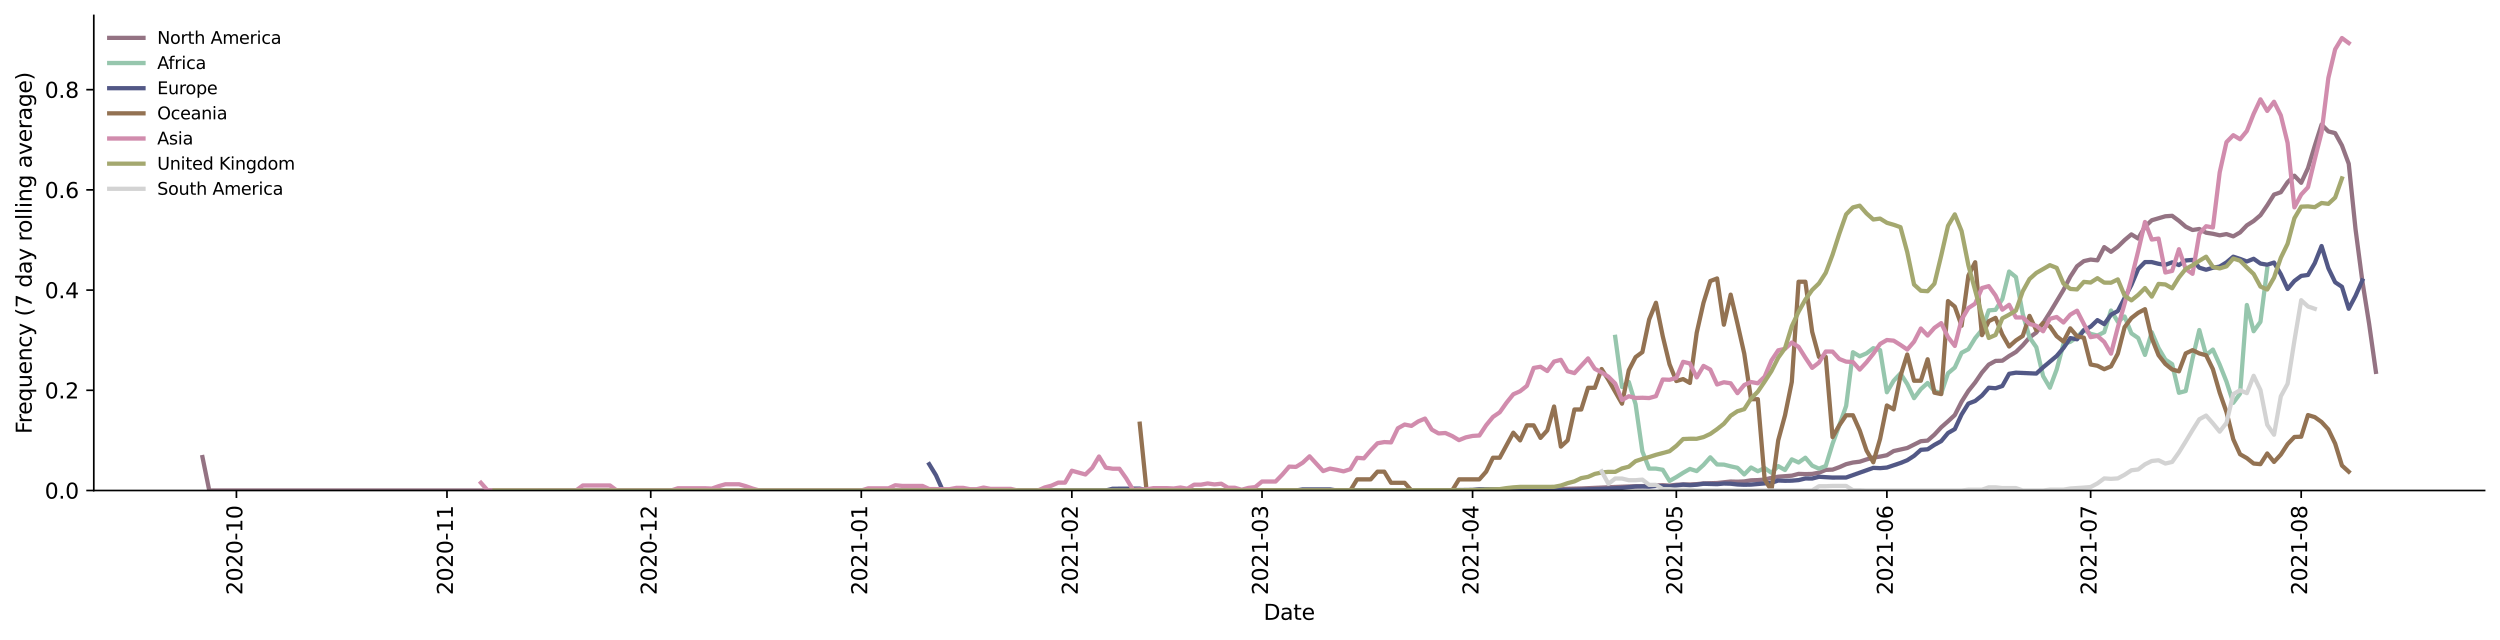 <?xml version="1.0" encoding="utf-8" standalone="no"?>
<!DOCTYPE svg PUBLIC "-//W3C//DTD SVG 1.1//EN"
  "http://www.w3.org/Graphics/SVG/1.1/DTD/svg11.dtd">
<svg height="298.621pt" version="1.1" viewBox="0 0 1166.981 298.621" width="1166.981pt" xmlns="http://www.w3.org/2000/svg" xmlns:xlink="http://www.w3.org/1999/xlink">
 <defs>
  <style type="text/css">*{stroke-linecap:butt;stroke-linejoin:round;}</style>
 </defs>
 <g id="figure_1">
  <g id="patch_1">
   <path d="M 0 298.621 
L 1166.981 298.621 
L 1166.981 0 
L 0 0 
z
" style="fill:#ffffff;"/>
  </g>
  <g id="axes_1">
   <g id="patch_2">
    <path d="M 43.781 228.96 
L 1159.781 228.96 
L 1159.781 7.2 
L 43.781 7.2 
z
" style="fill:#ffffff;"/>
   </g>
   <g id="matplotlib.axis_1">
    <g id="xtick_1">
     <g id="line2d_1">
      <defs>
       <path d="M 0 0 
L 0 3.5 
" id="m9fa4b005be" style="stroke:#000000;stroke-width:0.8;"/>
      </defs>
      <g>
       <use style="stroke:#000000;stroke-width:0.8;" x="110.361" xlink:href="#m9fa4b005be" y="228.96"/>
      </g>
     </g>
     <g id="text_1">
      <!-- 2020-10 -->
      <g transform="translate(113.12 277.743)rotate(-90)scale(0.1 -0.1)">
       <defs>
        <path d="M 1228 531 
L 3431 531 
L 3431 0 
L 469 0 
L 469 531 
Q 828 903 1448 1529 
Q 2069 2156 2228 2338 
Q 2531 2678 2651 2914 
Q 2772 3150 2772 3378 
Q 2772 3750 2511 3984 
Q 2250 4219 1831 4219 
Q 1534 4219 1204 4116 
Q 875 4013 500 3803 
L 500 4441 
Q 881 4594 1212 4672 
Q 1544 4750 1819 4750 
Q 2544 4750 2975 4387 
Q 3406 4025 3406 3419 
Q 3406 3131 3298 2873 
Q 3191 2616 2906 2266 
Q 2828 2175 2409 1742 
Q 1991 1309 1228 531 
z
" id="DejaVuSans-32" transform="scale(0.016)"/>
        <path d="M 2034 4250 
Q 1547 4250 1301 3770 
Q 1056 3291 1056 2328 
Q 1056 1369 1301 889 
Q 1547 409 2034 409 
Q 2525 409 2770 889 
Q 3016 1369 3016 2328 
Q 3016 3291 2770 3770 
Q 2525 4250 2034 4250 
z
M 2034 4750 
Q 2819 4750 3233 4129 
Q 3647 3509 3647 2328 
Q 3647 1150 3233 529 
Q 2819 -91 2034 -91 
Q 1250 -91 836 529 
Q 422 1150 422 2328 
Q 422 3509 836 4129 
Q 1250 4750 2034 4750 
z
" id="DejaVuSans-30" transform="scale(0.016)"/>
        <path d="M 313 2009 
L 1997 2009 
L 1997 1497 
L 313 1497 
L 313 2009 
z
" id="DejaVuSans-2d" transform="scale(0.016)"/>
        <path d="M 794 531 
L 1825 531 
L 1825 4091 
L 703 3866 
L 703 4441 
L 1819 4666 
L 2450 4666 
L 2450 531 
L 3481 531 
L 3481 0 
L 794 0 
L 794 531 
z
" id="DejaVuSans-31" transform="scale(0.016)"/>
       </defs>
       <use xlink:href="#DejaVuSans-32"/>
       <use x="63.623" xlink:href="#DejaVuSans-30"/>
       <use x="127.246" xlink:href="#DejaVuSans-32"/>
       <use x="190.869" xlink:href="#DejaVuSans-30"/>
       <use x="254.492" xlink:href="#DejaVuSans-2d"/>
       <use x="290.576" xlink:href="#DejaVuSans-31"/>
       <use x="354.199" xlink:href="#DejaVuSans-30"/>
      </g>
     </g>
    </g>
    <g id="xtick_2">
     <g id="line2d_2">
      <g>
       <use style="stroke:#000000;stroke-width:0.8;" x="208.645" xlink:href="#m9fa4b005be" y="228.96"/>
      </g>
     </g>
     <g id="text_2">
      <!-- 2020-11 -->
      <g transform="translate(211.404 277.743)rotate(-90)scale(0.1 -0.1)">
       <use xlink:href="#DejaVuSans-32"/>
       <use x="63.623" xlink:href="#DejaVuSans-30"/>
       <use x="127.246" xlink:href="#DejaVuSans-32"/>
       <use x="190.869" xlink:href="#DejaVuSans-30"/>
       <use x="254.492" xlink:href="#DejaVuSans-2d"/>
       <use x="290.576" xlink:href="#DejaVuSans-31"/>
       <use x="354.199" xlink:href="#DejaVuSans-31"/>
      </g>
     </g>
    </g>
    <g id="xtick_3">
     <g id="line2d_3">
      <g>
       <use style="stroke:#000000;stroke-width:0.8;" x="303.759" xlink:href="#m9fa4b005be" y="228.96"/>
      </g>
     </g>
     <g id="text_3">
      <!-- 2020-12 -->
      <g transform="translate(306.518 277.743)rotate(-90)scale(0.1 -0.1)">
       <use xlink:href="#DejaVuSans-32"/>
       <use x="63.623" xlink:href="#DejaVuSans-30"/>
       <use x="127.246" xlink:href="#DejaVuSans-32"/>
       <use x="190.869" xlink:href="#DejaVuSans-30"/>
       <use x="254.492" xlink:href="#DejaVuSans-2d"/>
       <use x="290.576" xlink:href="#DejaVuSans-31"/>
       <use x="354.199" xlink:href="#DejaVuSans-32"/>
      </g>
     </g>
    </g>
    <g id="xtick_4">
     <g id="line2d_4">
      <g>
       <use style="stroke:#000000;stroke-width:0.8;" x="402.043" xlink:href="#m9fa4b005be" y="228.96"/>
      </g>
     </g>
     <g id="text_4">
      <!-- 2021-01 -->
      <g transform="translate(404.802 277.743)rotate(-90)scale(0.1 -0.1)">
       <use xlink:href="#DejaVuSans-32"/>
       <use x="63.623" xlink:href="#DejaVuSans-30"/>
       <use x="127.246" xlink:href="#DejaVuSans-32"/>
       <use x="190.869" xlink:href="#DejaVuSans-31"/>
       <use x="254.492" xlink:href="#DejaVuSans-2d"/>
       <use x="290.576" xlink:href="#DejaVuSans-30"/>
       <use x="354.199" xlink:href="#DejaVuSans-31"/>
      </g>
     </g>
    </g>
    <g id="xtick_5">
     <g id="line2d_5">
      <g>
       <use style="stroke:#000000;stroke-width:0.8;" x="500.327" xlink:href="#m9fa4b005be" y="228.96"/>
      </g>
     </g>
     <g id="text_5">
      <!-- 2021-02 -->
      <g transform="translate(503.086 277.743)rotate(-90)scale(0.1 -0.1)">
       <use xlink:href="#DejaVuSans-32"/>
       <use x="63.623" xlink:href="#DejaVuSans-30"/>
       <use x="127.246" xlink:href="#DejaVuSans-32"/>
       <use x="190.869" xlink:href="#DejaVuSans-31"/>
       <use x="254.492" xlink:href="#DejaVuSans-2d"/>
       <use x="290.576" xlink:href="#DejaVuSans-30"/>
       <use x="354.199" xlink:href="#DejaVuSans-32"/>
      </g>
     </g>
    </g>
    <g id="xtick_6">
     <g id="line2d_6">
      <g>
       <use style="stroke:#000000;stroke-width:0.8;" x="589.099" xlink:href="#m9fa4b005be" y="228.96"/>
      </g>
     </g>
     <g id="text_6">
      <!-- 2021-03 -->
      <g transform="translate(591.859 277.743)rotate(-90)scale(0.1 -0.1)">
       <defs>
        <path d="M 2597 2516 
Q 3050 2419 3304 2112 
Q 3559 1806 3559 1356 
Q 3559 666 3084 287 
Q 2609 -91 1734 -91 
Q 1441 -91 1130 -33 
Q 819 25 488 141 
L 488 750 
Q 750 597 1062 519 
Q 1375 441 1716 441 
Q 2309 441 2620 675 
Q 2931 909 2931 1356 
Q 2931 1769 2642 2001 
Q 2353 2234 1838 2234 
L 1294 2234 
L 1294 2753 
L 1863 2753 
Q 2328 2753 2575 2939 
Q 2822 3125 2822 3475 
Q 2822 3834 2567 4026 
Q 2313 4219 1838 4219 
Q 1578 4219 1281 4162 
Q 984 4106 628 3988 
L 628 4550 
Q 988 4650 1302 4700 
Q 1616 4750 1894 4750 
Q 2613 4750 3031 4423 
Q 3450 4097 3450 3541 
Q 3450 3153 3228 2886 
Q 3006 2619 2597 2516 
z
" id="DejaVuSans-33" transform="scale(0.016)"/>
       </defs>
       <use xlink:href="#DejaVuSans-32"/>
       <use x="63.623" xlink:href="#DejaVuSans-30"/>
       <use x="127.246" xlink:href="#DejaVuSans-32"/>
       <use x="190.869" xlink:href="#DejaVuSans-31"/>
       <use x="254.492" xlink:href="#DejaVuSans-2d"/>
       <use x="290.576" xlink:href="#DejaVuSans-30"/>
       <use x="354.199" xlink:href="#DejaVuSans-33"/>
      </g>
     </g>
    </g>
    <g id="xtick_7">
     <g id="line2d_7">
      <g>
       <use style="stroke:#000000;stroke-width:0.8;" x="687.384" xlink:href="#m9fa4b005be" y="228.96"/>
      </g>
     </g>
     <g id="text_7">
      <!-- 2021-04 -->
      <g transform="translate(690.143 277.743)rotate(-90)scale(0.1 -0.1)">
       <defs>
        <path d="M 2419 4116 
L 825 1625 
L 2419 1625 
L 2419 4116 
z
M 2253 4666 
L 3047 4666 
L 3047 1625 
L 3713 1625 
L 3713 1100 
L 3047 1100 
L 3047 0 
L 2419 0 
L 2419 1100 
L 313 1100 
L 313 1709 
L 2253 4666 
z
" id="DejaVuSans-34" transform="scale(0.016)"/>
       </defs>
       <use xlink:href="#DejaVuSans-32"/>
       <use x="63.623" xlink:href="#DejaVuSans-30"/>
       <use x="127.246" xlink:href="#DejaVuSans-32"/>
       <use x="190.869" xlink:href="#DejaVuSans-31"/>
       <use x="254.492" xlink:href="#DejaVuSans-2d"/>
       <use x="290.576" xlink:href="#DejaVuSans-30"/>
       <use x="354.199" xlink:href="#DejaVuSans-34"/>
      </g>
     </g>
    </g>
    <g id="xtick_8">
     <g id="line2d_8">
      <g>
       <use style="stroke:#000000;stroke-width:0.8;" x="782.497" xlink:href="#m9fa4b005be" y="228.96"/>
      </g>
     </g>
     <g id="text_8">
      <!-- 2021-05 -->
      <g transform="translate(785.257 277.743)rotate(-90)scale(0.1 -0.1)">
       <defs>
        <path d="M 691 4666 
L 3169 4666 
L 3169 4134 
L 1269 4134 
L 1269 2991 
Q 1406 3038 1543 3061 
Q 1681 3084 1819 3084 
Q 2600 3084 3056 2656 
Q 3513 2228 3513 1497 
Q 3513 744 3044 326 
Q 2575 -91 1722 -91 
Q 1428 -91 1123 -41 
Q 819 9 494 109 
L 494 744 
Q 775 591 1075 516 
Q 1375 441 1709 441 
Q 2250 441 2565 725 
Q 2881 1009 2881 1497 
Q 2881 1984 2565 2268 
Q 2250 2553 1709 2553 
Q 1456 2553 1204 2497 
Q 953 2441 691 2322 
L 691 4666 
z
" id="DejaVuSans-35" transform="scale(0.016)"/>
       </defs>
       <use xlink:href="#DejaVuSans-32"/>
       <use x="63.623" xlink:href="#DejaVuSans-30"/>
       <use x="127.246" xlink:href="#DejaVuSans-32"/>
       <use x="190.869" xlink:href="#DejaVuSans-31"/>
       <use x="254.492" xlink:href="#DejaVuSans-2d"/>
       <use x="290.576" xlink:href="#DejaVuSans-30"/>
       <use x="354.199" xlink:href="#DejaVuSans-35"/>
      </g>
     </g>
    </g>
    <g id="xtick_9">
     <g id="line2d_9">
      <g>
       <use style="stroke:#000000;stroke-width:0.8;" x="880.781" xlink:href="#m9fa4b005be" y="228.96"/>
      </g>
     </g>
     <g id="text_9">
      <!-- 2021-06 -->
      <g transform="translate(883.541 277.743)rotate(-90)scale(0.1 -0.1)">
       <defs>
        <path d="M 2113 2584 
Q 1688 2584 1439 2293 
Q 1191 2003 1191 1497 
Q 1191 994 1439 701 
Q 1688 409 2113 409 
Q 2538 409 2786 701 
Q 3034 994 3034 1497 
Q 3034 2003 2786 2293 
Q 2538 2584 2113 2584 
z
M 3366 4563 
L 3366 3988 
Q 3128 4100 2886 4159 
Q 2644 4219 2406 4219 
Q 1781 4219 1451 3797 
Q 1122 3375 1075 2522 
Q 1259 2794 1537 2939 
Q 1816 3084 2150 3084 
Q 2853 3084 3261 2657 
Q 3669 2231 3669 1497 
Q 3669 778 3244 343 
Q 2819 -91 2113 -91 
Q 1303 -91 875 529 
Q 447 1150 447 2328 
Q 447 3434 972 4092 
Q 1497 4750 2381 4750 
Q 2619 4750 2861 4703 
Q 3103 4656 3366 4563 
z
" id="DejaVuSans-36" transform="scale(0.016)"/>
       </defs>
       <use xlink:href="#DejaVuSans-32"/>
       <use x="63.623" xlink:href="#DejaVuSans-30"/>
       <use x="127.246" xlink:href="#DejaVuSans-32"/>
       <use x="190.869" xlink:href="#DejaVuSans-31"/>
       <use x="254.492" xlink:href="#DejaVuSans-2d"/>
       <use x="290.576" xlink:href="#DejaVuSans-30"/>
       <use x="354.199" xlink:href="#DejaVuSans-36"/>
      </g>
     </g>
    </g>
    <g id="xtick_10">
     <g id="line2d_10">
      <g>
       <use style="stroke:#000000;stroke-width:0.8;" x="975.895" xlink:href="#m9fa4b005be" y="228.96"/>
      </g>
     </g>
     <g id="text_10">
      <!-- 2021-07 -->
      <g transform="translate(978.654 277.743)rotate(-90)scale(0.1 -0.1)">
       <defs>
        <path d="M 525 4666 
L 3525 4666 
L 3525 4397 
L 1831 0 
L 1172 0 
L 2766 4134 
L 525 4134 
L 525 4666 
z
" id="DejaVuSans-37" transform="scale(0.016)"/>
       </defs>
       <use xlink:href="#DejaVuSans-32"/>
       <use x="63.623" xlink:href="#DejaVuSans-30"/>
       <use x="127.246" xlink:href="#DejaVuSans-32"/>
       <use x="190.869" xlink:href="#DejaVuSans-31"/>
       <use x="254.492" xlink:href="#DejaVuSans-2d"/>
       <use x="290.576" xlink:href="#DejaVuSans-30"/>
       <use x="354.199" xlink:href="#DejaVuSans-37"/>
      </g>
     </g>
    </g>
    <g id="xtick_11">
     <g id="line2d_11">
      <g>
       <use style="stroke:#000000;stroke-width:0.8;" x="1074.179" xlink:href="#m9fa4b005be" y="228.96"/>
      </g>
     </g>
     <g id="text_11">
      <!-- 2021-08 -->
      <g transform="translate(1076.938 277.743)rotate(-90)scale(0.1 -0.1)">
       <defs>
        <path d="M 2034 2216 
Q 1584 2216 1326 1975 
Q 1069 1734 1069 1313 
Q 1069 891 1326 650 
Q 1584 409 2034 409 
Q 2484 409 2743 651 
Q 3003 894 3003 1313 
Q 3003 1734 2745 1975 
Q 2488 2216 2034 2216 
z
M 1403 2484 
Q 997 2584 770 2862 
Q 544 3141 544 3541 
Q 544 4100 942 4425 
Q 1341 4750 2034 4750 
Q 2731 4750 3128 4425 
Q 3525 4100 3525 3541 
Q 3525 3141 3298 2862 
Q 3072 2584 2669 2484 
Q 3125 2378 3379 2068 
Q 3634 1759 3634 1313 
Q 3634 634 3220 271 
Q 2806 -91 2034 -91 
Q 1263 -91 848 271 
Q 434 634 434 1313 
Q 434 1759 690 2068 
Q 947 2378 1403 2484 
z
M 1172 3481 
Q 1172 3119 1398 2916 
Q 1625 2713 2034 2713 
Q 2441 2713 2670 2916 
Q 2900 3119 2900 3481 
Q 2900 3844 2670 4047 
Q 2441 4250 2034 4250 
Q 1625 4250 1398 4047 
Q 1172 3844 1172 3481 
z
" id="DejaVuSans-38" transform="scale(0.016)"/>
       </defs>
       <use xlink:href="#DejaVuSans-32"/>
       <use x="63.623" xlink:href="#DejaVuSans-30"/>
       <use x="127.246" xlink:href="#DejaVuSans-32"/>
       <use x="190.869" xlink:href="#DejaVuSans-31"/>
       <use x="254.492" xlink:href="#DejaVuSans-2d"/>
       <use x="290.576" xlink:href="#DejaVuSans-30"/>
       <use x="354.199" xlink:href="#DejaVuSans-38"/>
      </g>
     </g>
    </g>
    <g id="text_12">
     <!-- Date -->
     <g transform="translate(589.83 289.341)scale(0.1 -0.1)">
      <defs>
       <path d="M 1259 4147 
L 1259 519 
L 2022 519 
Q 2988 519 3436 956 
Q 3884 1394 3884 2338 
Q 3884 3275 3436 3711 
Q 2988 4147 2022 4147 
L 1259 4147 
z
M 628 4666 
L 1925 4666 
Q 3281 4666 3915 4102 
Q 4550 3538 4550 2338 
Q 4550 1131 3912 565 
Q 3275 0 1925 0 
L 628 0 
L 628 4666 
z
" id="DejaVuSans-44" transform="scale(0.016)"/>
       <path d="M 2194 1759 
Q 1497 1759 1228 1600 
Q 959 1441 959 1056 
Q 959 750 1161 570 
Q 1363 391 1709 391 
Q 2188 391 2477 730 
Q 2766 1069 2766 1631 
L 2766 1759 
L 2194 1759 
z
M 3341 1997 
L 3341 0 
L 2766 0 
L 2766 531 
Q 2569 213 2275 61 
Q 1981 -91 1556 -91 
Q 1019 -91 701 211 
Q 384 513 384 1019 
Q 384 1609 779 1909 
Q 1175 2209 1959 2209 
L 2766 2209 
L 2766 2266 
Q 2766 2663 2505 2880 
Q 2244 3097 1772 3097 
Q 1472 3097 1187 3025 
Q 903 2953 641 2809 
L 641 3341 
Q 956 3463 1253 3523 
Q 1550 3584 1831 3584 
Q 2591 3584 2966 3190 
Q 3341 2797 3341 1997 
z
" id="DejaVuSans-61" transform="scale(0.016)"/>
       <path d="M 1172 4494 
L 1172 3500 
L 2356 3500 
L 2356 3053 
L 1172 3053 
L 1172 1153 
Q 1172 725 1289 603 
Q 1406 481 1766 481 
L 2356 481 
L 2356 0 
L 1766 0 
Q 1100 0 847 248 
Q 594 497 594 1153 
L 594 3053 
L 172 3053 
L 172 3500 
L 594 3500 
L 594 4494 
L 1172 4494 
z
" id="DejaVuSans-74" transform="scale(0.016)"/>
       <path d="M 3597 1894 
L 3597 1613 
L 953 1613 
Q 991 1019 1311 708 
Q 1631 397 2203 397 
Q 2534 397 2845 478 
Q 3156 559 3463 722 
L 3463 178 
Q 3153 47 2828 -22 
Q 2503 -91 2169 -91 
Q 1331 -91 842 396 
Q 353 884 353 1716 
Q 353 2575 817 3079 
Q 1281 3584 2069 3584 
Q 2775 3584 3186 3129 
Q 3597 2675 3597 1894 
z
M 3022 2063 
Q 3016 2534 2758 2815 
Q 2500 3097 2075 3097 
Q 1594 3097 1305 2825 
Q 1016 2553 972 2059 
L 3022 2063 
z
" id="DejaVuSans-65" transform="scale(0.016)"/>
      </defs>
      <use xlink:href="#DejaVuSans-44"/>
      <use x="77.002" xlink:href="#DejaVuSans-61"/>
      <use x="138.281" xlink:href="#DejaVuSans-74"/>
      <use x="177.49" xlink:href="#DejaVuSans-65"/>
     </g>
    </g>
   </g>
   <g id="matplotlib.axis_2">
    <g id="ytick_1">
     <g id="line2d_12">
      <defs>
       <path d="M 0 0 
L -3.5 0 
" id="m423ae08503" style="stroke:#000000;stroke-width:0.8;"/>
      </defs>
      <g>
       <use style="stroke:#000000;stroke-width:0.8;" x="43.781" xlink:href="#m423ae08503" y="228.96"/>
      </g>
     </g>
     <g id="text_13">
      <!-- 0.0 -->
      <g transform="translate(20.878 232.759)scale(0.1 -0.1)">
       <defs>
        <path d="M 684 794 
L 1344 794 
L 1344 0 
L 684 0 
L 684 794 
z
" id="DejaVuSans-2e" transform="scale(0.016)"/>
       </defs>
       <use xlink:href="#DejaVuSans-30"/>
       <use x="63.623" xlink:href="#DejaVuSans-2e"/>
       <use x="95.41" xlink:href="#DejaVuSans-30"/>
      </g>
     </g>
    </g>
    <g id="ytick_2">
     <g id="line2d_13">
      <g>
       <use style="stroke:#000000;stroke-width:0.8;" x="43.781" xlink:href="#m423ae08503" y="182.186"/>
      </g>
     </g>
     <g id="text_14">
      <!-- 0.2 -->
      <g transform="translate(20.878 185.985)scale(0.1 -0.1)">
       <use xlink:href="#DejaVuSans-30"/>
       <use x="63.623" xlink:href="#DejaVuSans-2e"/>
       <use x="95.41" xlink:href="#DejaVuSans-32"/>
      </g>
     </g>
    </g>
    <g id="ytick_3">
     <g id="line2d_14">
      <g>
       <use style="stroke:#000000;stroke-width:0.8;" x="43.781" xlink:href="#m423ae08503" y="135.412"/>
      </g>
     </g>
     <g id="text_15">
      <!-- 0.4 -->
      <g transform="translate(20.878 139.211)scale(0.1 -0.1)">
       <use xlink:href="#DejaVuSans-30"/>
       <use x="63.623" xlink:href="#DejaVuSans-2e"/>
       <use x="95.41" xlink:href="#DejaVuSans-34"/>
      </g>
     </g>
    </g>
    <g id="ytick_4">
     <g id="line2d_15">
      <g>
       <use style="stroke:#000000;stroke-width:0.8;" x="43.781" xlink:href="#m423ae08503" y="88.638"/>
      </g>
     </g>
     <g id="text_16">
      <!-- 0.6 -->
      <g transform="translate(20.878 92.437)scale(0.1 -0.1)">
       <use xlink:href="#DejaVuSans-30"/>
       <use x="63.623" xlink:href="#DejaVuSans-2e"/>
       <use x="95.41" xlink:href="#DejaVuSans-36"/>
      </g>
     </g>
    </g>
    <g id="ytick_5">
     <g id="line2d_16">
      <g>
       <use style="stroke:#000000;stroke-width:0.8;" x="43.781" xlink:href="#m423ae08503" y="41.863"/>
      </g>
     </g>
     <g id="text_17">
      <!-- 0.8 -->
      <g transform="translate(20.878 45.663)scale(0.1 -0.1)">
       <use xlink:href="#DejaVuSans-30"/>
       <use x="63.623" xlink:href="#DejaVuSans-2e"/>
       <use x="95.41" xlink:href="#DejaVuSans-38"/>
      </g>
     </g>
    </g>
    <g id="text_18">
     <!-- Frequency (7 day rolling average) -->
     <g transform="translate(14.798 202.529)rotate(-90)scale(0.1 -0.1)">
      <defs>
       <path d="M 628 4666 
L 3309 4666 
L 3309 4134 
L 1259 4134 
L 1259 2759 
L 3109 2759 
L 3109 2228 
L 1259 2228 
L 1259 0 
L 628 0 
L 628 4666 
z
" id="DejaVuSans-46" transform="scale(0.016)"/>
       <path d="M 2631 2963 
Q 2534 3019 2420 3045 
Q 2306 3072 2169 3072 
Q 1681 3072 1420 2755 
Q 1159 2438 1159 1844 
L 1159 0 
L 581 0 
L 581 3500 
L 1159 3500 
L 1159 2956 
Q 1341 3275 1631 3429 
Q 1922 3584 2338 3584 
Q 2397 3584 2469 3576 
Q 2541 3569 2628 3553 
L 2631 2963 
z
" id="DejaVuSans-72" transform="scale(0.016)"/>
       <path d="M 947 1747 
Q 947 1113 1208 752 
Q 1469 391 1925 391 
Q 2381 391 2643 752 
Q 2906 1113 2906 1747 
Q 2906 2381 2643 2742 
Q 2381 3103 1925 3103 
Q 1469 3103 1208 2742 
Q 947 2381 947 1747 
z
M 2906 525 
Q 2725 213 2448 61 
Q 2172 -91 1784 -91 
Q 1150 -91 751 415 
Q 353 922 353 1747 
Q 353 2572 751 3078 
Q 1150 3584 1784 3584 
Q 2172 3584 2448 3432 
Q 2725 3281 2906 2969 
L 2906 3500 
L 3481 3500 
L 3481 -1331 
L 2906 -1331 
L 2906 525 
z
" id="DejaVuSans-71" transform="scale(0.016)"/>
       <path d="M 544 1381 
L 544 3500 
L 1119 3500 
L 1119 1403 
Q 1119 906 1312 657 
Q 1506 409 1894 409 
Q 2359 409 2629 706 
Q 2900 1003 2900 1516 
L 2900 3500 
L 3475 3500 
L 3475 0 
L 2900 0 
L 2900 538 
Q 2691 219 2414 64 
Q 2138 -91 1772 -91 
Q 1169 -91 856 284 
Q 544 659 544 1381 
z
M 1991 3584 
L 1991 3584 
z
" id="DejaVuSans-75" transform="scale(0.016)"/>
       <path d="M 3513 2113 
L 3513 0 
L 2938 0 
L 2938 2094 
Q 2938 2591 2744 2837 
Q 2550 3084 2163 3084 
Q 1697 3084 1428 2787 
Q 1159 2491 1159 1978 
L 1159 0 
L 581 0 
L 581 3500 
L 1159 3500 
L 1159 2956 
Q 1366 3272 1645 3428 
Q 1925 3584 2291 3584 
Q 2894 3584 3203 3211 
Q 3513 2838 3513 2113 
z
" id="DejaVuSans-6e" transform="scale(0.016)"/>
       <path d="M 3122 3366 
L 3122 2828 
Q 2878 2963 2633 3030 
Q 2388 3097 2138 3097 
Q 1578 3097 1268 2742 
Q 959 2388 959 1747 
Q 959 1106 1268 751 
Q 1578 397 2138 397 
Q 2388 397 2633 464 
Q 2878 531 3122 666 
L 3122 134 
Q 2881 22 2623 -34 
Q 2366 -91 2075 -91 
Q 1284 -91 818 406 
Q 353 903 353 1747 
Q 353 2603 823 3093 
Q 1294 3584 2113 3584 
Q 2378 3584 2631 3529 
Q 2884 3475 3122 3366 
z
" id="DejaVuSans-63" transform="scale(0.016)"/>
       <path d="M 2059 -325 
Q 1816 -950 1584 -1140 
Q 1353 -1331 966 -1331 
L 506 -1331 
L 506 -850 
L 844 -850 
Q 1081 -850 1212 -737 
Q 1344 -625 1503 -206 
L 1606 56 
L 191 3500 
L 800 3500 
L 1894 763 
L 2988 3500 
L 3597 3500 
L 2059 -325 
z
" id="DejaVuSans-79" transform="scale(0.016)"/>
       <path id="DejaVuSans-20" transform="scale(0.016)"/>
       <path d="M 1984 4856 
Q 1566 4138 1362 3434 
Q 1159 2731 1159 2009 
Q 1159 1288 1364 580 
Q 1569 -128 1984 -844 
L 1484 -844 
Q 1016 -109 783 600 
Q 550 1309 550 2009 
Q 550 2706 781 3412 
Q 1013 4119 1484 4856 
L 1984 4856 
z
" id="DejaVuSans-28" transform="scale(0.016)"/>
       <path d="M 2906 2969 
L 2906 4863 
L 3481 4863 
L 3481 0 
L 2906 0 
L 2906 525 
Q 2725 213 2448 61 
Q 2172 -91 1784 -91 
Q 1150 -91 751 415 
Q 353 922 353 1747 
Q 353 2572 751 3078 
Q 1150 3584 1784 3584 
Q 2172 3584 2448 3432 
Q 2725 3281 2906 2969 
z
M 947 1747 
Q 947 1113 1208 752 
Q 1469 391 1925 391 
Q 2381 391 2643 752 
Q 2906 1113 2906 1747 
Q 2906 2381 2643 2742 
Q 2381 3103 1925 3103 
Q 1469 3103 1208 2742 
Q 947 2381 947 1747 
z
" id="DejaVuSans-64" transform="scale(0.016)"/>
       <path d="M 1959 3097 
Q 1497 3097 1228 2736 
Q 959 2375 959 1747 
Q 959 1119 1226 758 
Q 1494 397 1959 397 
Q 2419 397 2687 759 
Q 2956 1122 2956 1747 
Q 2956 2369 2687 2733 
Q 2419 3097 1959 3097 
z
M 1959 3584 
Q 2709 3584 3137 3096 
Q 3566 2609 3566 1747 
Q 3566 888 3137 398 
Q 2709 -91 1959 -91 
Q 1206 -91 779 398 
Q 353 888 353 1747 
Q 353 2609 779 3096 
Q 1206 3584 1959 3584 
z
" id="DejaVuSans-6f" transform="scale(0.016)"/>
       <path d="M 603 4863 
L 1178 4863 
L 1178 0 
L 603 0 
L 603 4863 
z
" id="DejaVuSans-6c" transform="scale(0.016)"/>
       <path d="M 603 3500 
L 1178 3500 
L 1178 0 
L 603 0 
L 603 3500 
z
M 603 4863 
L 1178 4863 
L 1178 4134 
L 603 4134 
L 603 4863 
z
" id="DejaVuSans-69" transform="scale(0.016)"/>
       <path d="M 2906 1791 
Q 2906 2416 2648 2759 
Q 2391 3103 1925 3103 
Q 1463 3103 1205 2759 
Q 947 2416 947 1791 
Q 947 1169 1205 825 
Q 1463 481 1925 481 
Q 2391 481 2648 825 
Q 2906 1169 2906 1791 
z
M 3481 434 
Q 3481 -459 3084 -895 
Q 2688 -1331 1869 -1331 
Q 1566 -1331 1297 -1286 
Q 1028 -1241 775 -1147 
L 775 -588 
Q 1028 -725 1275 -790 
Q 1522 -856 1778 -856 
Q 2344 -856 2625 -561 
Q 2906 -266 2906 331 
L 2906 616 
Q 2728 306 2450 153 
Q 2172 0 1784 0 
Q 1141 0 747 490 
Q 353 981 353 1791 
Q 353 2603 747 3093 
Q 1141 3584 1784 3584 
Q 2172 3584 2450 3431 
Q 2728 3278 2906 2969 
L 2906 3500 
L 3481 3500 
L 3481 434 
z
" id="DejaVuSans-67" transform="scale(0.016)"/>
       <path d="M 191 3500 
L 800 3500 
L 1894 563 
L 2988 3500 
L 3597 3500 
L 2284 0 
L 1503 0 
L 191 3500 
z
" id="DejaVuSans-76" transform="scale(0.016)"/>
       <path d="M 513 4856 
L 1013 4856 
Q 1481 4119 1714 3412 
Q 1947 2706 1947 2009 
Q 1947 1309 1714 600 
Q 1481 -109 1013 -844 
L 513 -844 
Q 928 -128 1133 580 
Q 1338 1288 1338 2009 
Q 1338 2731 1133 3434 
Q 928 4138 513 4856 
z
" id="DejaVuSans-29" transform="scale(0.016)"/>
      </defs>
      <use xlink:href="#DejaVuSans-46"/>
      <use x="50.27" xlink:href="#DejaVuSans-72"/>
      <use x="89.133" xlink:href="#DejaVuSans-65"/>
      <use x="150.656" xlink:href="#DejaVuSans-71"/>
      <use x="214.133" xlink:href="#DejaVuSans-75"/>
      <use x="277.512" xlink:href="#DejaVuSans-65"/>
      <use x="339.035" xlink:href="#DejaVuSans-6e"/>
      <use x="402.414" xlink:href="#DejaVuSans-63"/>
      <use x="457.395" xlink:href="#DejaVuSans-79"/>
      <use x="516.574" xlink:href="#DejaVuSans-20"/>
      <use x="548.361" xlink:href="#DejaVuSans-28"/>
      <use x="587.375" xlink:href="#DejaVuSans-37"/>
      <use x="650.998" xlink:href="#DejaVuSans-20"/>
      <use x="682.785" xlink:href="#DejaVuSans-64"/>
      <use x="746.262" xlink:href="#DejaVuSans-61"/>
      <use x="807.541" xlink:href="#DejaVuSans-79"/>
      <use x="866.721" xlink:href="#DejaVuSans-20"/>
      <use x="898.508" xlink:href="#DejaVuSans-72"/>
      <use x="937.371" xlink:href="#DejaVuSans-6f"/>
      <use x="998.553" xlink:href="#DejaVuSans-6c"/>
      <use x="1026.336" xlink:href="#DejaVuSans-6c"/>
      <use x="1054.119" xlink:href="#DejaVuSans-69"/>
      <use x="1081.902" xlink:href="#DejaVuSans-6e"/>
      <use x="1145.281" xlink:href="#DejaVuSans-67"/>
      <use x="1208.758" xlink:href="#DejaVuSans-20"/>
      <use x="1240.545" xlink:href="#DejaVuSans-61"/>
      <use x="1301.824" xlink:href="#DejaVuSans-76"/>
      <use x="1361.004" xlink:href="#DejaVuSans-65"/>
      <use x="1422.527" xlink:href="#DejaVuSans-72"/>
      <use x="1463.641" xlink:href="#DejaVuSans-61"/>
      <use x="1524.92" xlink:href="#DejaVuSans-67"/>
      <use x="1588.396" xlink:href="#DejaVuSans-65"/>
      <use x="1649.92" xlink:href="#DejaVuSans-29"/>
     </g>
    </g>
   </g>
   <g id="line2d_17">
    <path clip-path="url(#p0bd322d345)" d="M 94.509 213.369 
L 97.679 228.96 
L 681.043 228.862 
L 719.088 228.468 
L 738.111 228.02 
L 753.963 227.326 
L 763.474 226.971 
L 766.645 226.967 
L 776.156 226.483 
L 779.327 226.678 
L 782.497 226.3 
L 785.668 226.159 
L 788.838 226.158 
L 792.009 225.994 
L 795.179 225.66 
L 801.52 225.469 
L 807.861 224.779 
L 811.031 224.859 
L 814.202 224.721 
L 817.372 224.218 
L 820.543 224.109 
L 823.713 223.85 
L 826.884 223.062 
L 830.054 222.524 
L 836.395 222.04 
L 839.565 221.202 
L 842.736 221.307 
L 845.906 221.231 
L 849.077 220.638 
L 852.247 219.336 
L 855.418 219.221 
L 858.588 218.075 
L 861.759 216.673 
L 864.929 215.906 
L 868.099 215.514 
L 871.27 214.467 
L 874.44 213.58 
L 877.611 213.136 
L 880.781 212.494 
L 883.952 210.542 
L 890.293 209.122 
L 896.634 205.95 
L 899.804 205.666 
L 902.974 202.877 
L 906.145 199.458 
L 909.315 196.675 
L 912.486 193.735 
L 915.656 187.509 
L 918.827 182.479 
L 921.997 178.521 
L 925.168 173.882 
L 928.338 170.191 
L 931.509 168.468 
L 934.679 168.379 
L 937.849 166.178 
L 941.02 164.297 
L 944.19 161.215 
L 947.361 157.542 
L 950.531 155.215 
L 953.702 150.884 
L 956.872 145.876 
L 963.213 135.323 
L 966.384 129.173 
L 969.554 124.279 
L 972.724 121.884 
L 975.895 121.163 
L 979.065 121.521 
L 982.236 115.349 
L 985.406 117.546 
L 988.577 115.169 
L 991.747 112.074 
L 994.918 109.413 
L 998.088 111.354 
L 1001.259 105.818 
L 1004.429 102.817 
L 1010.77 100.957 
L 1013.94 100.742 
L 1017.111 103.089 
L 1020.281 105.821 
L 1023.452 107.365 
L 1026.622 106.886 
L 1029.793 108.626 
L 1032.963 109.122 
L 1036.134 109.845 
L 1039.304 109.267 
L 1042.474 110.332 
L 1045.645 108.496 
L 1048.815 105.196 
L 1051.986 103.163 
L 1055.156 100.46 
L 1058.327 95.846 
L 1061.497 90.828 
L 1064.668 89.723 
L 1067.838 85.044 
L 1071.009 82.022 
L 1074.179 85.327 
L 1077.349 78.511 
L 1080.52 68.067 
L 1083.69 58.16 
L 1086.861 61.34 
L 1090.031 62.165 
L 1093.202 67.909 
L 1096.372 76.442 
L 1099.543 106.993 
L 1102.713 131.138 
L 1105.884 151.141 
L 1109.054 173.574 
L 1109.054 173.574 
" style="fill:none;stroke:#947383;stroke-linecap:square;stroke-width:2;"/>
   </g>
   <g id="line2d_18">
    <path clip-path="url(#p0bd322d345)" d="M 753.963 157.24 
L 757.134 180.627 
L 760.304 178.288 
L 763.474 188.682 
L 766.645 210.733 
L 769.815 218.751 
L 772.986 218.751 
L 776.156 219.291 
L 779.327 224.488 
L 782.497 222.706 
L 785.668 220.702 
L 788.838 218.903 
L 792.009 219.895 
L 795.179 217.032 
L 798.349 213.468 
L 801.52 216.809 
L 804.69 216.875 
L 807.861 217.682 
L 811.031 218.37 
L 814.202 221.454 
L 817.372 218.228 
L 820.543 219.961 
L 823.713 218.499 
L 826.884 220.674 
L 830.054 217.59 
L 833.224 219.399 
L 836.395 214.423 
L 839.565 215.885 
L 842.736 213.657 
L 845.906 217.354 
L 849.077 218.771 
L 852.247 217.511 
L 855.418 207.193 
L 858.588 198.473 
L 861.759 189.493 
L 864.929 164.411 
L 868.099 166.317 
L 871.27 164.941 
L 874.44 162.524 
L 877.611 163.434 
L 880.781 183.1 
L 883.952 177.711 
L 887.122 174.333 
L 890.293 179.252 
L 893.463 185.853 
L 896.634 181.639 
L 899.804 178.765 
L 902.974 182.498 
L 906.145 183.606 
L 909.315 174.241 
L 912.486 171.562 
L 915.656 164.666 
L 918.827 163.012 
L 921.997 157.845 
L 925.168 153.987 
L 928.338 144.881 
L 931.509 144.628 
L 934.679 139.587 
L 937.849 126.755 
L 941.02 129.345 
L 944.19 146.508 
L 947.361 157.48 
L 950.531 162.066 
L 953.702 175.548 
L 956.872 180.976 
L 960.043 172.472 
L 963.213 160.507 
L 966.384 159.563 
L 969.554 157.438 
L 972.724 154.001 
L 975.895 155.844 
L 979.065 156.636 
L 982.236 155.057 
L 985.406 144.953 
L 988.577 150.185 
L 991.747 147.735 
L 994.918 155.607 
L 998.088 157.777 
L 1001.259 165.667 
L 1004.429 155.106 
L 1007.599 162.473 
L 1010.77 167.862 
L 1013.94 169.971 
L 1017.111 183.355 
L 1020.281 182.521 
L 1023.452 167.424 
L 1026.622 154.06 
L 1029.793 165.753 
L 1032.963 163.179 
L 1036.134 170.205 
L 1039.304 178.144 
L 1042.474 188.022 
L 1045.645 183.77 
L 1048.815 142.377 
L 1051.986 154.61 
L 1055.156 150.225 
L 1058.327 125.313 
" style="fill:none;stroke:#96c6ad;stroke-linecap:square;stroke-width:2;"/>
   </g>
   <g id="line2d_19">
    <path clip-path="url(#p0bd322d345)" d="M 433.747 216.676 
L 436.918 221.873 
L 440.088 228.96 
L 516.179 228.96 
L 519.349 228.135 
L 532.031 228.081 
L 535.202 228.868 
L 604.952 228.96 
L 608.122 228.437 
L 620.804 228.437 
L 623.974 228.96 
L 671.531 228.867 
L 681.043 228.742 
L 687.384 228.668 
L 690.554 228.379 
L 696.895 228.455 
L 703.236 228.421 
L 706.406 228.725 
L 719.088 228.775 
L 725.429 228.808 
L 734.94 228.672 
L 741.281 228.409 
L 747.622 228.217 
L 757.134 227.735 
L 763.474 227.101 
L 766.645 227.055 
L 769.815 227.184 
L 772.986 226.84 
L 779.327 227.056 
L 785.668 226.218 
L 788.838 226.485 
L 792.009 226.256 
L 795.179 225.816 
L 801.52 226.003 
L 804.69 225.709 
L 807.861 225.795 
L 811.031 226.151 
L 814.202 226.278 
L 817.372 226.212 
L 826.884 225.375 
L 830.054 224.3 
L 833.224 224.426 
L 836.395 224.375 
L 839.565 224.105 
L 842.736 223.346 
L 845.906 223.378 
L 849.077 222.562 
L 855.418 222.927 
L 861.759 222.899 
L 874.44 218.393 
L 877.611 218.529 
L 880.781 218.251 
L 887.122 216.12 
L 890.293 214.836 
L 893.463 212.794 
L 896.634 209.979 
L 899.804 209.722 
L 902.974 207.659 
L 906.145 205.917 
L 909.315 202.118 
L 912.486 200.298 
L 915.656 193.476 
L 918.827 188.391 
L 921.997 187.17 
L 925.168 184.631 
L 928.338 180.98 
L 931.509 181.244 
L 934.679 180.178 
L 937.849 174.486 
L 941.02 173.957 
L 950.531 174.38 
L 953.702 171.469 
L 960.043 166.162 
L 963.213 162.435 
L 966.384 157.821 
L 969.554 158.379 
L 972.724 154.142 
L 975.895 152.488 
L 979.065 149.43 
L 982.236 151.311 
L 985.406 146.903 
L 988.577 145.201 
L 994.918 133.01 
L 998.088 125.566 
L 1001.259 122.339 
L 1004.429 122.341 
L 1007.599 123.142 
L 1010.77 123.618 
L 1013.94 122.47 
L 1017.111 123.727 
L 1020.281 121.575 
L 1023.452 121.324 
L 1026.622 124.959 
L 1029.793 125.915 
L 1032.963 124.975 
L 1036.134 124.442 
L 1039.304 122.493 
L 1042.474 119.824 
L 1045.645 120.861 
L 1048.815 122.068 
L 1051.986 120.807 
L 1055.156 123.024 
L 1058.327 123.574 
L 1061.497 122.563 
L 1064.668 128.02 
L 1067.838 134.889 
L 1071.009 131.145 
L 1074.179 128.787 
L 1077.349 128.351 
L 1080.52 122.82 
L 1083.69 114.854 
L 1086.861 125.198 
L 1090.031 131.764 
L 1093.202 133.866 
L 1096.372 144.124 
L 1099.543 138.122 
L 1102.713 130.92 
L 1102.713 130.92 
" style="fill:none;stroke:#525886;stroke-linecap:square;stroke-width:2;"/>
   </g>
   <g id="line2d_20">
    <path clip-path="url(#p0bd322d345)" d="M 532.031 197.777 
L 535.202 228.96 
L 630.315 228.96 
L 633.486 223.763 
L 639.827 223.763 
L 642.997 220.165 
L 646.168 220.165 
L 649.338 225.362 
L 655.679 225.362 
L 658.849 228.96 
L 677.872 228.96 
L 681.043 223.763 
L 690.554 223.763 
L 693.724 220.165 
L 696.895 213.668 
L 700.065 213.668 
L 706.406 201.975 
L 709.577 205.573 
L 712.747 198.557 
L 715.918 198.557 
L 719.088 204.404 
L 722.259 200.896 
L 725.429 189.759 
L 728.599 208.468 
L 731.77 205.545 
L 734.94 191.153 
L 738.111 191.153 
L 741.281 181.029 
L 744.452 181.029 
L 747.622 172.259 
L 750.793 177.296 
L 757.134 188.422 
L 760.304 172.831 
L 763.474 166.706 
L 766.645 164.367 
L 769.815 149.13 
L 772.986 141.334 
L 776.156 156.926 
L 779.327 170.067 
L 782.497 177.863 
L 785.668 176.952 
L 788.838 178.751 
L 792.009 155.364 
L 795.179 141.331 
L 798.349 131.197 
L 801.52 129.982 
L 804.69 151.57 
L 807.861 137.538 
L 811.031 151.05 
L 814.202 165.083 
L 817.372 186.344 
L 820.543 186.344 
L 823.713 223.763 
L 826.884 228.96 
L 830.054 205.573 
L 833.224 193.879 
L 836.395 178.288 
L 839.565 131.514 
L 842.736 131.514 
L 845.906 154.901 
L 849.077 166.594 
L 852.247 166.594 
L 855.418 204.014 
L 858.588 198.511 
L 861.759 193.834 
L 864.929 193.834 
L 868.099 200.921 
L 871.27 210.275 
L 874.44 215.778 
L 877.611 204.864 
L 880.781 189.273 
L 883.952 191.095 
L 887.122 175.504 
L 890.293 165.481 
L 893.463 177.731 
L 896.634 177.731 
L 899.804 167.708 
L 902.974 183.3 
L 906.145 183.968 
L 909.315 140.535 
L 912.486 143.133 
L 915.656 152.042 
L 918.827 128.655 
L 921.997 122.419 
L 925.168 156.436 
L 928.338 149.94 
L 931.509 148.381 
L 934.679 156.177 
L 937.849 161.745 
L 941.02 158.91 
L 944.19 156.811 
L 947.361 147.456 
L 950.531 154.138 
L 953.702 150.797 
L 956.872 152.357 
L 960.043 156.936 
L 963.213 159.455 
L 966.384 153.275 
L 969.554 156.962 
L 972.724 157.63 
L 975.895 170.142 
L 979.065 170.741 
L 982.236 172.337 
L 985.406 171.009 
L 988.577 165.113 
L 991.747 152.72 
L 994.918 148.468 
L 998.088 146.014 
L 1001.259 144.324 
L 1004.429 157.848 
L 1007.599 165.809 
L 1010.77 169.891 
L 1013.94 172.473 
L 1017.111 173.335 
L 1020.281 164.965 
L 1023.452 163.454 
L 1026.622 164.979 
L 1029.793 165.833 
L 1032.963 172.339 
L 1036.134 183.297 
L 1039.304 192.342 
L 1042.474 205.069 
L 1045.645 212.039 
L 1048.815 213.851 
L 1051.986 216.379 
L 1055.156 216.662 
L 1058.327 211.682 
L 1061.497 215.622 
L 1064.668 212.186 
L 1067.838 207.303 
L 1071.009 203.981 
L 1074.179 203.847 
L 1077.349 193.752 
L 1080.52 194.709 
L 1083.69 196.986 
L 1086.861 200.447 
L 1090.031 207.07 
L 1093.202 217.301 
L 1096.372 220.18 
L 1096.372 220.18 
" style="fill:none;stroke:#937252;stroke-linecap:square;stroke-width:2;"/>
   </g>
   <g id="line2d_21">
    <path clip-path="url(#p0bd322d345)" d="M 224.497 225.362 
L 227.668 228.96 
L 268.884 228.96 
L 272.054 226.621 
L 284.736 226.621 
L 287.906 228.96 
L 313.27 228.96 
L 316.44 227.921 
L 329.122 227.921 
L 332.293 228.06 
L 335.463 226.947 
L 338.634 226.047 
L 344.974 226.047 
L 348.145 226.947 
L 351.315 228.06 
L 354.486 228.96 
L 402.043 228.96 
L 405.213 227.965 
L 414.724 227.965 
L 417.895 226.503 
L 421.065 226.82 
L 430.577 226.82 
L 433.747 228.282 
L 440.088 228.345 
L 443.259 228.345 
L 446.429 227.737 
L 449.599 227.737 
L 452.77 228.353 
L 455.94 228.353 
L 459.111 227.586 
L 462.281 228.193 
L 471.793 228.193 
L 474.963 228.96 
L 484.474 228.96 
L 487.645 227.543 
L 490.815 226.707 
L 493.986 225.29 
L 497.156 225.29 
L 500.327 219.722 
L 506.668 221.487 
L 509.838 218.407 
L 513.009 213.092 
L 516.179 218.303 
L 519.349 218.79 
L 522.52 218.79 
L 525.69 223.288 
L 528.861 228.603 
L 532.031 228.44 
L 535.202 228.44 
L 538.372 227.863 
L 544.713 227.863 
L 547.884 228.025 
L 551.054 227.567 
L 554.224 228.144 
L 557.395 226.248 
L 560.565 226.248 
L 563.736 225.67 
L 566.906 226.128 
L 570.077 225.789 
L 573.247 227.686 
L 576.418 227.686 
L 579.588 228.621 
L 582.759 227.747 
L 585.929 227.366 
L 589.099 224.768 
L 595.44 224.768 
L 598.611 221.5 
L 601.781 217.812 
L 604.952 217.949 
L 608.122 215.967 
L 611.293 213.004 
L 617.634 219.893 
L 620.804 218.732 
L 623.974 219.313 
L 627.145 220.031 
L 630.315 219.016 
L 633.486 213.706 
L 636.656 213.943 
L 639.827 210.249 
L 642.997 206.921 
L 646.168 206.357 
L 649.338 206.506 
L 652.509 199.919 
L 655.679 198.168 
L 658.849 198.805 
L 662.02 196.718 
L 665.19 195.389 
L 668.361 200.556 
L 671.531 202.325 
L 674.702 202.125 
L 677.872 203.547 
L 681.043 205.445 
L 684.213 204.165 
L 687.384 203.491 
L 690.554 203.285 
L 693.724 198.495 
L 696.895 194.633 
L 700.065 192.446 
L 703.236 187.982 
L 706.406 184.041 
L 709.577 182.625 
L 712.747 180.107 
L 715.918 171.746 
L 719.088 171.201 
L 722.259 173.193 
L 725.429 168.781 
L 728.599 167.963 
L 731.77 173.28 
L 734.94 174.17 
L 741.281 167.297 
L 744.452 172.174 
L 747.622 173.838 
L 750.793 175.86 
L 753.963 179.018 
L 757.134 186.716 
L 760.304 184.966 
L 763.474 185.773 
L 766.645 185.673 
L 769.815 185.811 
L 772.986 184.922 
L 776.156 177.15 
L 779.327 177.283 
L 782.497 176.403 
L 785.668 168.894 
L 788.838 169.653 
L 792.009 176.157 
L 795.179 170.806 
L 798.349 172.509 
L 801.52 179.476 
L 804.69 178.434 
L 807.861 178.915 
L 811.031 183.525 
L 814.202 179.707 
L 817.372 178.335 
L 820.543 178.904 
L 823.713 175.845 
L 826.884 168.302 
L 830.054 163.533 
L 833.224 162.833 
L 836.395 159.908 
L 839.565 161.909 
L 842.736 166.967 
L 845.906 171.708 
L 849.077 169.242 
L 852.247 164.086 
L 855.418 164.117 
L 858.588 167.571 
L 861.759 168.818 
L 864.929 168.978 
L 868.099 172.53 
L 871.27 169.117 
L 874.44 165.142 
L 877.611 160.559 
L 880.781 158.714 
L 883.952 159.018 
L 887.122 161.004 
L 890.293 163.166 
L 893.463 159.498 
L 896.634 153.343 
L 899.804 156.63 
L 902.974 153.049 
L 906.145 150.836 
L 909.315 157.362 
L 912.486 161.473 
L 915.656 149.18 
L 918.827 143.799 
L 921.997 141.715 
L 925.168 134.453 
L 928.338 133.559 
L 931.509 137.958 
L 934.679 144.547 
L 937.849 142.281 
L 941.02 148.191 
L 944.19 148.183 
L 947.361 151.228 
L 950.531 152.085 
L 953.702 154.628 
L 956.872 148.81 
L 960.043 147.969 
L 963.213 150.536 
L 966.384 146.884 
L 969.554 145.041 
L 975.895 157.378 
L 979.065 156.793 
L 982.236 159.626 
L 985.406 165.075 
L 988.577 152.84 
L 991.747 141.737 
L 994.918 130.034 
L 998.088 117.199 
L 1001.259 103.618 
L 1004.429 111.824 
L 1007.599 111.362 
L 1010.77 127.204 
L 1013.94 126.472 
L 1017.111 116.338 
L 1020.281 125.572 
L 1023.452 127.812 
L 1026.622 109.114 
L 1029.793 105.595 
L 1032.963 106.181 
L 1036.134 80.487 
L 1039.304 66.335 
L 1042.474 63.118 
L 1045.645 64.996 
L 1048.815 61.133 
L 1051.986 53.138 
L 1055.156 46.378 
L 1058.327 51.776 
L 1061.497 47.501 
L 1064.668 53.861 
L 1067.838 66.732 
L 1071.009 96.791 
L 1074.179 90.806 
L 1077.349 87.394 
L 1080.52 74.305 
L 1083.69 61.812 
L 1086.861 36.384 
L 1090.031 23.009 
L 1093.202 17.76 
L 1096.372 20.099 
L 1096.372 20.099 
" style="fill:none;stroke:#d18cad;stroke-linecap:square;stroke-width:2;"/>
   </g>
   <g id="line2d_22">
    <path clip-path="url(#p0bd322d345)" d="M 230.838 228.927 
L 243.52 228.96 
L 677.872 228.897 
L 690.554 228.703 
L 693.724 228.508 
L 700.065 228.327 
L 703.236 227.837 
L 706.406 227.492 
L 709.577 227.275 
L 719.088 227.272 
L 725.429 227.249 
L 728.599 226.645 
L 731.77 225.533 
L 734.94 224.704 
L 738.111 223.183 
L 741.281 222.605 
L 744.452 221.217 
L 747.622 220.562 
L 750.793 220.251 
L 753.963 220.274 
L 757.134 218.657 
L 760.304 217.862 
L 763.474 215.268 
L 766.645 214.203 
L 769.815 213.337 
L 772.986 212.313 
L 779.327 210.628 
L 782.497 208.115 
L 785.668 204.944 
L 788.838 204.813 
L 792.009 204.818 
L 795.179 204.027 
L 798.349 202.554 
L 801.52 200.319 
L 804.69 197.799 
L 807.861 194.055 
L 811.031 191.947 
L 814.202 190.993 
L 817.372 186.078 
L 820.543 182.815 
L 823.713 178.135 
L 826.884 173.252 
L 830.054 166.975 
L 833.224 162.563 
L 836.395 152.283 
L 839.565 145.495 
L 842.736 139.848 
L 845.906 135.348 
L 849.077 132.281 
L 852.247 127.352 
L 855.418 118.91 
L 858.588 109.076 
L 861.759 100.066 
L 864.929 96.813 
L 868.099 96.002 
L 871.27 99.602 
L 874.44 102.454 
L 877.611 102.038 
L 880.781 103.998 
L 883.952 104.925 
L 887.122 106.034 
L 890.293 117.726 
L 893.463 132.829 
L 896.634 135.724 
L 899.804 135.934 
L 902.974 132.424 
L 906.145 119.305 
L 909.315 105.407 
L 912.486 100.065 
L 915.656 107.873 
L 918.827 123.809 
L 925.168 147.349 
L 928.338 157.756 
L 931.509 156.359 
L 934.679 148.587 
L 937.849 146.881 
L 941.02 144.993 
L 944.19 135.999 
L 947.361 130.259 
L 950.531 127.406 
L 956.872 123.775 
L 960.043 125.045 
L 963.213 132.396 
L 966.384 134.865 
L 969.554 135.109 
L 972.724 131.578 
L 975.895 131.878 
L 979.065 129.852 
L 982.236 131.921 
L 985.406 131.967 
L 988.577 130.421 
L 991.747 138.037 
L 994.918 140.201 
L 998.088 137.645 
L 1001.259 134.468 
L 1004.429 138.449 
L 1007.599 132.526 
L 1010.77 132.783 
L 1013.94 134.561 
L 1017.111 129.497 
L 1020.281 125.548 
L 1023.452 123.824 
L 1026.622 121.753 
L 1029.793 119.825 
L 1032.963 124.592 
L 1036.134 125.28 
L 1039.304 124.333 
L 1042.474 120.694 
L 1045.645 121.678 
L 1048.815 124.893 
L 1051.986 127.904 
L 1055.156 133.76 
L 1058.327 135.131 
L 1061.497 129.596 
L 1064.668 120.347 
L 1067.838 113.788 
L 1071.009 101.867 
L 1074.179 96.463 
L 1077.349 96.337 
L 1080.52 96.704 
L 1083.69 94.755 
L 1086.861 95.16 
L 1090.031 92.226 
L 1093.202 83.284 
L 1093.202 83.284 
" style="fill:none;stroke:#a4a86f;stroke-linecap:square;stroke-width:2;"/>
   </g>
   <g id="line2d_23">
    <path clip-path="url(#p0bd322d345)" d="M 747.622 219.995 
L 750.793 225.842 
L 753.963 223.38 
L 757.134 223.38 
L 760.304 224.159 
L 763.474 224.159 
L 766.645 223.878 
L 769.815 226.34 
L 772.986 226.34 
L 776.156 228.313 
L 779.327 228.313 
L 782.497 228.595 
L 785.668 228.595 
L 788.838 228.595 
L 792.009 228.96 
L 795.179 228.96 
L 798.349 228.96 
L 801.52 228.96 
L 804.69 228.96 
L 807.861 228.96 
L 811.031 228.96 
L 814.202 228.96 
L 817.372 228.96 
L 820.543 228.96 
L 823.713 228.96 
L 826.884 228.96 
L 830.054 228.96 
L 833.224 228.96 
L 836.395 228.96 
L 839.565 228.96 
L 842.736 228.96 
L 845.906 228.96 
L 849.077 226.97 
L 852.247 226.97 
L 855.418 226.829 
L 858.588 226.829 
L 861.759 226.829 
L 864.929 228.82 
L 868.099 228.82 
L 871.27 228.96 
L 874.44 228.96 
L 877.611 228.96 
L 880.781 228.96 
L 883.952 228.96 
L 887.122 228.96 
L 890.293 228.96 
L 893.463 228.96 
L 896.634 228.96 
L 899.804 228.96 
L 902.974 228.96 
L 906.145 228.96 
L 909.315 228.96 
L 912.486 228.96 
L 915.656 228.96 
L 918.827 228.6 
L 921.997 228.6 
L 925.168 228.6 
L 928.338 227.48 
L 931.509 227.48 
L 934.679 227.84 
L 937.849 227.84 
L 941.02 227.84 
L 944.19 228.96 
L 947.361 228.96 
L 950.531 228.96 
L 953.702 228.96 
L 956.872 228.583 
L 960.043 228.583 
L 963.213 228.583 
L 966.384 228.021 
L 969.554 227.816 
L 972.724 227.605 
L 975.895 227.335 
L 979.065 225.652 
L 982.236 223.321 
L 985.406 223.526 
L 988.577 223.317 
L 991.747 221.605 
L 994.918 219.524 
L 998.088 219.135 
L 1001.259 216.748 
L 1004.429 215.183 
L 1007.599 214.85 
L 1010.77 216.376 
L 1013.94 215.632 
L 1017.111 211.173 
L 1020.281 206.052 
L 1023.452 200.771 
L 1026.622 195.7 
L 1029.793 193.983 
L 1032.963 197.602 
L 1036.134 201.488 
L 1039.304 197.39 
L 1042.474 183.969 
L 1045.645 182.169 
L 1048.815 183.524 
L 1051.986 175.428 
L 1055.156 182.055 
L 1058.327 198.299 
L 1061.497 202.92 
L 1064.668 185.002 
L 1067.838 179.155 
L 1071.009 159.036 
L 1074.179 140.134 
L 1077.349 143.057 
L 1080.52 144.137 
" style="fill:none;stroke:#d3d3d3;stroke-linecap:square;stroke-width:2;"/>
   </g>
   <g id="patch_3">
    <path d="M 43.781 228.96 
L 43.781 7.2 
" style="fill:none;stroke:#000000;stroke-linecap:square;stroke-linejoin:miter;stroke-width:0.8;"/>
   </g>
   <g id="patch_4">
    <path d="M 43.781 228.96 
L 1159.781 228.96 
" style="fill:none;stroke:#000000;stroke-linecap:square;stroke-linejoin:miter;stroke-width:0.8;"/>
   </g>
   <g id="legend_1">
    <g id="line2d_24">
     <path d="M 50.981 17.679 
L 66.981 17.679 
" style="fill:none;stroke:#947383;stroke-linecap:square;stroke-width:2;"/>
    </g>
    <g id="line2d_25"/>
    <g id="text_19">
     <!-- North America -->
     <g transform="translate(73.381 20.479)scale(0.08 -0.08)">
      <defs>
       <path d="M 628 4666 
L 1478 4666 
L 3547 763 
L 3547 4666 
L 4159 4666 
L 4159 0 
L 3309 0 
L 1241 3903 
L 1241 0 
L 628 0 
L 628 4666 
z
" id="DejaVuSans-4e" transform="scale(0.016)"/>
       <path d="M 3513 2113 
L 3513 0 
L 2938 0 
L 2938 2094 
Q 2938 2591 2744 2837 
Q 2550 3084 2163 3084 
Q 1697 3084 1428 2787 
Q 1159 2491 1159 1978 
L 1159 0 
L 581 0 
L 581 4863 
L 1159 4863 
L 1159 2956 
Q 1366 3272 1645 3428 
Q 1925 3584 2291 3584 
Q 2894 3584 3203 3211 
Q 3513 2838 3513 2113 
z
" id="DejaVuSans-68" transform="scale(0.016)"/>
       <path d="M 2188 4044 
L 1331 1722 
L 3047 1722 
L 2188 4044 
z
M 1831 4666 
L 2547 4666 
L 4325 0 
L 3669 0 
L 3244 1197 
L 1141 1197 
L 716 0 
L 50 0 
L 1831 4666 
z
" id="DejaVuSans-41" transform="scale(0.016)"/>
       <path d="M 3328 2828 
Q 3544 3216 3844 3400 
Q 4144 3584 4550 3584 
Q 5097 3584 5394 3201 
Q 5691 2819 5691 2113 
L 5691 0 
L 5113 0 
L 5113 2094 
Q 5113 2597 4934 2840 
Q 4756 3084 4391 3084 
Q 3944 3084 3684 2787 
Q 3425 2491 3425 1978 
L 3425 0 
L 2847 0 
L 2847 2094 
Q 2847 2600 2669 2842 
Q 2491 3084 2119 3084 
Q 1678 3084 1418 2786 
Q 1159 2488 1159 1978 
L 1159 0 
L 581 0 
L 581 3500 
L 1159 3500 
L 1159 2956 
Q 1356 3278 1631 3431 
Q 1906 3584 2284 3584 
Q 2666 3584 2933 3390 
Q 3200 3197 3328 2828 
z
" id="DejaVuSans-6d" transform="scale(0.016)"/>
      </defs>
      <use xlink:href="#DejaVuSans-4e"/>
      <use x="74.805" xlink:href="#DejaVuSans-6f"/>
      <use x="135.986" xlink:href="#DejaVuSans-72"/>
      <use x="177.1" xlink:href="#DejaVuSans-74"/>
      <use x="216.309" xlink:href="#DejaVuSans-68"/>
      <use x="279.688" xlink:href="#DejaVuSans-20"/>
      <use x="311.475" xlink:href="#DejaVuSans-41"/>
      <use x="379.883" xlink:href="#DejaVuSans-6d"/>
      <use x="477.295" xlink:href="#DejaVuSans-65"/>
      <use x="538.818" xlink:href="#DejaVuSans-72"/>
      <use x="579.932" xlink:href="#DejaVuSans-69"/>
      <use x="607.715" xlink:href="#DejaVuSans-63"/>
      <use x="662.695" xlink:href="#DejaVuSans-61"/>
     </g>
    </g>
    <g id="line2d_26">
     <path d="M 50.981 29.421 
L 66.981 29.421 
" style="fill:none;stroke:#96c6ad;stroke-linecap:square;stroke-width:2;"/>
    </g>
    <g id="line2d_27"/>
    <g id="text_20">
     <!-- Africa -->
     <g transform="translate(73.381 32.221)scale(0.08 -0.08)">
      <defs>
       <path d="M 2375 4863 
L 2375 4384 
L 1825 4384 
Q 1516 4384 1395 4259 
Q 1275 4134 1275 3809 
L 1275 3500 
L 2222 3500 
L 2222 3053 
L 1275 3053 
L 1275 0 
L 697 0 
L 697 3053 
L 147 3053 
L 147 3500 
L 697 3500 
L 697 3744 
Q 697 4328 969 4595 
Q 1241 4863 1831 4863 
L 2375 4863 
z
" id="DejaVuSans-66" transform="scale(0.016)"/>
      </defs>
      <use xlink:href="#DejaVuSans-41"/>
      <use x="64.783" xlink:href="#DejaVuSans-66"/>
      <use x="99.988" xlink:href="#DejaVuSans-72"/>
      <use x="141.102" xlink:href="#DejaVuSans-69"/>
      <use x="168.885" xlink:href="#DejaVuSans-63"/>
      <use x="223.865" xlink:href="#DejaVuSans-61"/>
     </g>
    </g>
    <g id="line2d_28">
     <path d="M 50.981 41.164 
L 66.981 41.164 
" style="fill:none;stroke:#525886;stroke-linecap:square;stroke-width:2;"/>
    </g>
    <g id="line2d_29"/>
    <g id="text_21">
     <!-- Europe -->
     <g transform="translate(73.381 43.964)scale(0.08 -0.08)">
      <defs>
       <path d="M 628 4666 
L 3578 4666 
L 3578 4134 
L 1259 4134 
L 1259 2753 
L 3481 2753 
L 3481 2222 
L 1259 2222 
L 1259 531 
L 3634 531 
L 3634 0 
L 628 0 
L 628 4666 
z
" id="DejaVuSans-45" transform="scale(0.016)"/>
       <path d="M 1159 525 
L 1159 -1331 
L 581 -1331 
L 581 3500 
L 1159 3500 
L 1159 2969 
Q 1341 3281 1617 3432 
Q 1894 3584 2278 3584 
Q 2916 3584 3314 3078 
Q 3713 2572 3713 1747 
Q 3713 922 3314 415 
Q 2916 -91 2278 -91 
Q 1894 -91 1617 61 
Q 1341 213 1159 525 
z
M 3116 1747 
Q 3116 2381 2855 2742 
Q 2594 3103 2138 3103 
Q 1681 3103 1420 2742 
Q 1159 2381 1159 1747 
Q 1159 1113 1420 752 
Q 1681 391 2138 391 
Q 2594 391 2855 752 
Q 3116 1113 3116 1747 
z
" id="DejaVuSans-70" transform="scale(0.016)"/>
      </defs>
      <use xlink:href="#DejaVuSans-45"/>
      <use x="63.184" xlink:href="#DejaVuSans-75"/>
      <use x="126.562" xlink:href="#DejaVuSans-72"/>
      <use x="165.426" xlink:href="#DejaVuSans-6f"/>
      <use x="226.607" xlink:href="#DejaVuSans-70"/>
      <use x="290.084" xlink:href="#DejaVuSans-65"/>
     </g>
    </g>
    <g id="line2d_30">
     <path d="M 50.981 52.906 
L 66.981 52.906 
" style="fill:none;stroke:#937252;stroke-linecap:square;stroke-width:2;"/>
    </g>
    <g id="line2d_31"/>
    <g id="text_22">
     <!-- Oceania -->
     <g transform="translate(73.381 55.706)scale(0.08 -0.08)">
      <defs>
       <path d="M 2522 4238 
Q 1834 4238 1429 3725 
Q 1025 3213 1025 2328 
Q 1025 1447 1429 934 
Q 1834 422 2522 422 
Q 3209 422 3611 934 
Q 4013 1447 4013 2328 
Q 4013 3213 3611 3725 
Q 3209 4238 2522 4238 
z
M 2522 4750 
Q 3503 4750 4090 4092 
Q 4678 3434 4678 2328 
Q 4678 1225 4090 567 
Q 3503 -91 2522 -91 
Q 1538 -91 948 565 
Q 359 1222 359 2328 
Q 359 3434 948 4092 
Q 1538 4750 2522 4750 
z
" id="DejaVuSans-4f" transform="scale(0.016)"/>
      </defs>
      <use xlink:href="#DejaVuSans-4f"/>
      <use x="78.711" xlink:href="#DejaVuSans-63"/>
      <use x="133.691" xlink:href="#DejaVuSans-65"/>
      <use x="195.215" xlink:href="#DejaVuSans-61"/>
      <use x="256.494" xlink:href="#DejaVuSans-6e"/>
      <use x="319.873" xlink:href="#DejaVuSans-69"/>
      <use x="347.656" xlink:href="#DejaVuSans-61"/>
     </g>
    </g>
    <g id="line2d_32">
     <path d="M 50.981 64.649 
L 66.981 64.649 
" style="fill:none;stroke:#d18cad;stroke-linecap:square;stroke-width:2;"/>
    </g>
    <g id="line2d_33"/>
    <g id="text_23">
     <!-- Asia -->
     <g transform="translate(73.381 67.449)scale(0.08 -0.08)">
      <defs>
       <path d="M 2834 3397 
L 2834 2853 
Q 2591 2978 2328 3040 
Q 2066 3103 1784 3103 
Q 1356 3103 1142 2972 
Q 928 2841 928 2578 
Q 928 2378 1081 2264 
Q 1234 2150 1697 2047 
L 1894 2003 
Q 2506 1872 2764 1633 
Q 3022 1394 3022 966 
Q 3022 478 2636 193 
Q 2250 -91 1575 -91 
Q 1294 -91 989 -36 
Q 684 19 347 128 
L 347 722 
Q 666 556 975 473 
Q 1284 391 1588 391 
Q 1994 391 2212 530 
Q 2431 669 2431 922 
Q 2431 1156 2273 1281 
Q 2116 1406 1581 1522 
L 1381 1569 
Q 847 1681 609 1914 
Q 372 2147 372 2553 
Q 372 3047 722 3315 
Q 1072 3584 1716 3584 
Q 2034 3584 2315 3537 
Q 2597 3491 2834 3397 
z
" id="DejaVuSans-73" transform="scale(0.016)"/>
      </defs>
      <use xlink:href="#DejaVuSans-41"/>
      <use x="68.408" xlink:href="#DejaVuSans-73"/>
      <use x="120.508" xlink:href="#DejaVuSans-69"/>
      <use x="148.291" xlink:href="#DejaVuSans-61"/>
     </g>
    </g>
    <g id="line2d_34">
     <path d="M 50.981 76.391 
L 66.981 76.391 
" style="fill:none;stroke:#a4a86f;stroke-linecap:square;stroke-width:2;"/>
    </g>
    <g id="line2d_35"/>
    <g id="text_24">
     <!-- United Kingdom -->
     <g transform="translate(73.381 79.191)scale(0.08 -0.08)">
      <defs>
       <path d="M 556 4666 
L 1191 4666 
L 1191 1831 
Q 1191 1081 1462 751 
Q 1734 422 2344 422 
Q 2950 422 3222 751 
Q 3494 1081 3494 1831 
L 3494 4666 
L 4128 4666 
L 4128 1753 
Q 4128 841 3676 375 
Q 3225 -91 2344 -91 
Q 1459 -91 1007 375 
Q 556 841 556 1753 
L 556 4666 
z
" id="DejaVuSans-55" transform="scale(0.016)"/>
       <path d="M 628 4666 
L 1259 4666 
L 1259 2694 
L 3353 4666 
L 4166 4666 
L 1850 2491 
L 4331 0 
L 3500 0 
L 1259 2247 
L 1259 0 
L 628 0 
L 628 4666 
z
" id="DejaVuSans-4b" transform="scale(0.016)"/>
      </defs>
      <use xlink:href="#DejaVuSans-55"/>
      <use x="73.193" xlink:href="#DejaVuSans-6e"/>
      <use x="136.572" xlink:href="#DejaVuSans-69"/>
      <use x="164.355" xlink:href="#DejaVuSans-74"/>
      <use x="203.564" xlink:href="#DejaVuSans-65"/>
      <use x="265.088" xlink:href="#DejaVuSans-64"/>
      <use x="328.564" xlink:href="#DejaVuSans-20"/>
      <use x="360.352" xlink:href="#DejaVuSans-4b"/>
      <use x="425.928" xlink:href="#DejaVuSans-69"/>
      <use x="453.711" xlink:href="#DejaVuSans-6e"/>
      <use x="517.09" xlink:href="#DejaVuSans-67"/>
      <use x="580.566" xlink:href="#DejaVuSans-64"/>
      <use x="644.043" xlink:href="#DejaVuSans-6f"/>
      <use x="705.225" xlink:href="#DejaVuSans-6d"/>
     </g>
    </g>
    <g id="line2d_36">
     <path d="M 50.981 88.134 
L 66.981 88.134 
" style="fill:none;stroke:#d3d3d3;stroke-linecap:square;stroke-width:2;"/>
    </g>
    <g id="line2d_37"/>
    <g id="text_25">
     <!-- South America -->
     <g transform="translate(73.381 90.934)scale(0.08 -0.08)">
      <defs>
       <path d="M 3425 4513 
L 3425 3897 
Q 3066 4069 2747 4153 
Q 2428 4238 2131 4238 
Q 1616 4238 1336 4038 
Q 1056 3838 1056 3469 
Q 1056 3159 1242 3001 
Q 1428 2844 1947 2747 
L 2328 2669 
Q 3034 2534 3370 2195 
Q 3706 1856 3706 1288 
Q 3706 609 3251 259 
Q 2797 -91 1919 -91 
Q 1588 -91 1214 -16 
Q 841 59 441 206 
L 441 856 
Q 825 641 1194 531 
Q 1563 422 1919 422 
Q 2459 422 2753 634 
Q 3047 847 3047 1241 
Q 3047 1584 2836 1778 
Q 2625 1972 2144 2069 
L 1759 2144 
Q 1053 2284 737 2584 
Q 422 2884 422 3419 
Q 422 4038 858 4394 
Q 1294 4750 2059 4750 
Q 2388 4750 2728 4690 
Q 3069 4631 3425 4513 
z
" id="DejaVuSans-53" transform="scale(0.016)"/>
      </defs>
      <use xlink:href="#DejaVuSans-53"/>
      <use x="63.477" xlink:href="#DejaVuSans-6f"/>
      <use x="124.658" xlink:href="#DejaVuSans-75"/>
      <use x="188.037" xlink:href="#DejaVuSans-74"/>
      <use x="227.246" xlink:href="#DejaVuSans-68"/>
      <use x="290.625" xlink:href="#DejaVuSans-20"/>
      <use x="322.412" xlink:href="#DejaVuSans-41"/>
      <use x="390.82" xlink:href="#DejaVuSans-6d"/>
      <use x="488.232" xlink:href="#DejaVuSans-65"/>
      <use x="549.756" xlink:href="#DejaVuSans-72"/>
      <use x="590.869" xlink:href="#DejaVuSans-69"/>
      <use x="618.652" xlink:href="#DejaVuSans-63"/>
      <use x="673.633" xlink:href="#DejaVuSans-61"/>
     </g>
    </g>
   </g>
  </g>
 </g>
 <defs>
  <clipPath id="p0bd322d345">
   <rect height="221.76" width="1116" x="43.781" y="7.2"/>
  </clipPath>
 </defs>
</svg>
